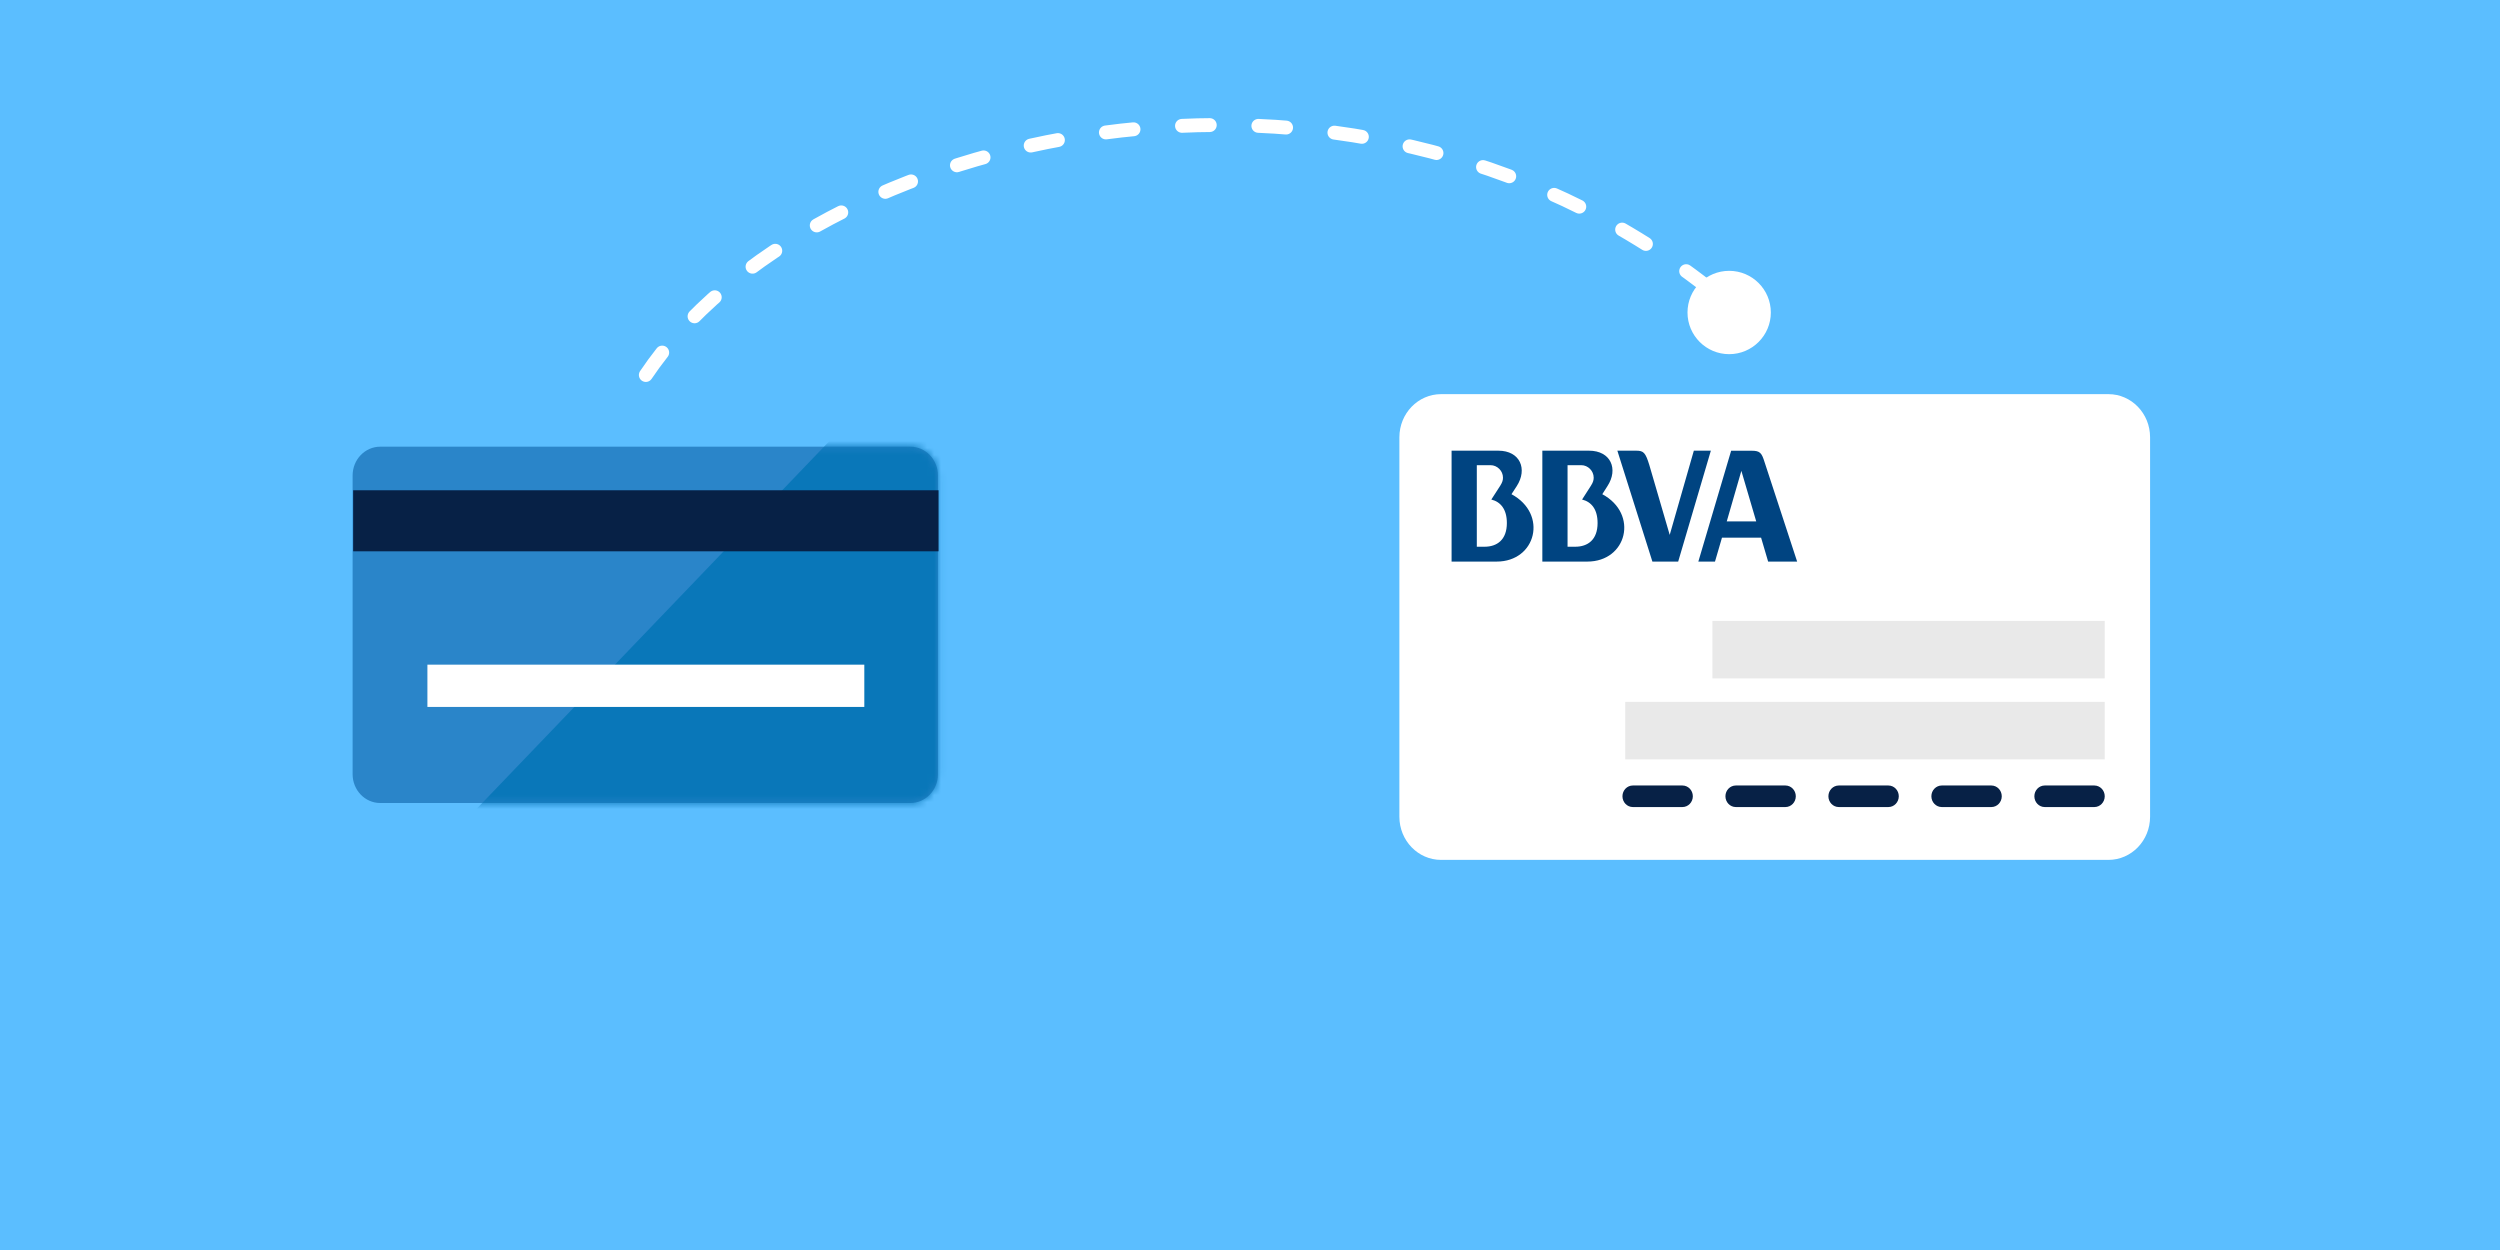 <?xml version="1.0" encoding="UTF-8"?>
<svg width="360px" height="180px" viewBox="0 0 360 180" version="1.1" xmlns="http://www.w3.org/2000/svg" xmlns:xlink="http://www.w3.org/1999/xlink">
    <rect x="0" y="0" width="360" height="180" fill="#333333" stroke="none"/>
    <!-- Generator: Sketch 53.2 (72643) - https://sketchapp.com -->
    <title>Illustration/Transferencias-MisCuentas</title>
    <desc>Created with Sketch.</desc>
    <defs>
        <rect id="path-1" x="0" y="0" width="360" height="180"></rect>
        <path d="M4.753,0.323 C2.556,0.323 0.777,2.179 0.777,4.471 L0.777,4.471 L0.777,47.485 C0.777,49.777 2.556,51.633 4.753,51.633 L4.753,51.633 L81.09,51.633 C83.286,51.633 85.065,49.777 85.065,47.485 L85.065,47.485 L85.065,4.471 C85.065,2.179 83.286,0.323 81.09,0.323 L81.09,0.323 L4.753,0.323 Z" id="path-3"></path>
        <path d="M6.518,0.756 C3.202,0.756 0.512,3.534 0.512,6.963 L0.512,6.963 L0.512,61.618 C0.512,65.047 3.202,67.825 6.518,67.825 L6.518,67.825 L102.608,67.825 C105.925,67.825 108.611,65.047 108.611,61.618 L108.611,61.618 L108.611,6.963 C108.611,3.534 105.925,0.756 102.608,0.756 L102.608,0.756 L6.518,0.756 Z" id="path-5"></path>
        <polygon id="path-7" points="0.161 11.938 69.209 11.938 69.209 20.217 0.161 20.217"></polygon>
        <polygon id="path-9" points="12.716 0.278 69.208 0.278 69.208 8.556 12.716 8.556"></polygon>
        <path d="M61.44,0.716 L68.572,0.716 C69.402,0.716 70.074,1.409 70.074,2.269 C70.074,3.126 69.402,3.821 68.572,3.821 L61.44,3.821 C60.61,3.821 59.94,3.126 59.94,2.269 C59.94,1.409 60.61,0.716 61.44,0.716 Z M46.612,0.716 L53.743,0.716 C54.574,0.716 55.245,1.409 55.245,2.269 C55.245,3.126 54.574,3.821 53.743,3.821 L46.612,3.821 C45.783,3.821 45.11,3.126 45.11,2.269 C45.11,1.409 45.783,0.716 46.612,0.716 Z M2.126,0.716 L9.258,0.716 C10.088,0.716 10.76,1.409 10.76,2.269 C10.76,3.126 10.088,3.821 9.258,3.821 L2.126,3.821 C1.296,3.821 0.625,3.126 0.625,2.269 C0.625,1.409 1.296,0.716 2.126,0.716 Z M16.955,0.716 L24.087,0.716 C24.917,0.716 25.587,1.409 25.587,2.269 C25.587,3.126 24.917,3.821 24.087,3.821 L16.955,3.821 C16.125,3.821 15.454,3.126 15.454,2.269 C15.454,1.409 16.125,0.716 16.955,0.716 Z M31.783,0.716 L38.916,0.716 C39.745,0.716 40.417,1.409 40.417,2.269 C40.417,3.126 39.745,3.821 38.916,3.821 L31.783,3.821 C30.953,3.821 30.282,3.126 30.282,2.269 C30.282,1.409 30.953,0.716 31.783,0.716 Z" id="path-11"></path>
    </defs>
    <g id="Illustration/Transferencias-MisCuentas" stroke="none" stroke-width="1" fill="none" fill-rule="evenodd">
        <mask id="mask-2" fill="white">
            <use xlink:href="#path-1"></use>
        </mask>
        <use id="bg" fill="#5BBEFF" xlink:href="#path-1"></use>
        <g id="Group-8" transform="translate(93, 18)">
            <path d="M150,27 C150,30.313 152.687,33 156,33 C159.313,33 162,30.313 162,27 C162,23.687 159.313,21 156,21 C152.687,21 150,23.687 150,27" id="Fill-4" fill="#FFFFFF"></path>
            <path d="M0,36 C23.674,0.793 100.634,-17.583 153,23.45" id="Path-2" stroke="#FFFFFF" stroke-width="2" stroke-linecap="round" stroke-dasharray="4,7" fill-rule="nonzero"></path>
        </g>
        <g id="Tarjeta" transform="translate(50, 64)">
            <g id="Group-11">
                <mask id="mask-4" fill="white">
                    <use xlink:href="#path-3"></use>
                </mask>
                <use id="Clip-10" fill="#2A85C9" xlink:href="#path-3"></use>
                <path d="M8.51,63.027 L91.283,-23.264 L103.992,48.799 C103.992,48.799 66.42,65.849 64.65,64.929 C62.881,64.006 32.382,62.163 32.382,62.163 L8.51,63.027 Z" id="Fill-9" fill="#0977B9" mask="url(#mask-4)"></path>
            </g>
            <polygon id="Fill-12" fill="#072146" points="0.857 15.389 85.149 15.389 85.149 6.598 0.857 6.598"></polygon>
            <polygon id="Fill-14" fill="#FFFFFF" points="11.547 37.798 74.461 37.798 74.461 31.711 11.547 31.711"></polygon>
        </g>
        <g id="Cheque" transform="translate(201, 56)">
            <mask id="mask-6" fill="white">
                <use xlink:href="#path-5"></use>
            </mask>
            <use id="Clip-17" fill="#FFFFFF" xlink:href="#path-5"></use>
            <g id="Plecas" mask="url(#mask-6)">
                <g transform="translate(32.873, 33.132)">
                    <mask id="mask-8" fill="white">
                        <use xlink:href="#path-7"></use>
                    </mask>
                    <use id="Clip-20" stroke="none" fill="#E9E9E9" fill-rule="evenodd" xlink:href="#path-7"></use>
                    <mask id="mask-10" fill="white">
                        <use xlink:href="#path-9"></use>
                    </mask>
                    <use id="Clip-23" stroke="none" fill="#E9E9E9" fill-rule="evenodd" xlink:href="#path-9"></use>
                </g>
            </g>
            <g id="Lineas" mask="url(#mask-6)">
                <g transform="translate(32.008, 56.395)">
                    <mask id="mask-12" fill="white">
                        <use xlink:href="#path-11"></use>
                    </mask>
                    <use id="Clip-39" stroke="none" fill="#072146" fill-rule="evenodd" xlink:href="#path-11"></use>
                </g>
            </g>
            <g id="Logo" mask="url(#mask-6)" fill="#004481">
                <g transform="translate(7.786, 8.079)">
                    <path d="M45.306,2.447 C44.893,1.134 44.659,0.827 43.448,0.827 L40.499,0.827 L35.775,16.789 L38.173,16.789 L39.18,13.342 L44.81,13.342 L45.825,16.789 L50.003,16.789 L45.306,2.447 Z M39.866,11.003 L41.97,3.724 L44.11,11.003 L39.866,11.003 Z" id="Fill-40"></path>
                    <path d="M21.944,7.086 L22.683,5.925 C24.287,3.476 23.181,0.819 20.028,0.819 L13.311,0.819 L13.311,16.789 L19.793,16.789 C25.494,16.789 27.217,9.927 21.944,7.086 L21.944,7.086 Z M16.942,14.651 L16.942,2.907 L18.925,2.907 C19.876,2.907 20.705,3.724 20.705,4.7 C20.705,5.044 20.632,5.359 20.312,5.859 L19.034,7.854 C20.371,8.186 21.266,9.249 21.266,11.238 C21.266,13.632 19.876,14.651 18.041,14.651 L16.942,14.651 Z" id="Fill-42"></path>
                    <path d="M8.867,7.086 L9.624,5.925 C11.209,3.476 10.12,0.819 6.971,0.819 L0.242,0.819 L0.242,16.789 L6.734,16.789 C12.427,16.789 14.148,9.927 8.867,7.086 M4.98,14.651 L3.875,14.651 L3.875,2.907 L5.86,2.907 C6.812,2.907 7.644,3.724 7.644,4.7 C7.644,5.044 7.569,5.359 7.251,5.859 L5.966,7.854 C7.299,8.186 8.203,9.249 8.203,11.238 C8.203,13.632 6.812,14.651 4.98,14.651" id="Fill-44"></path>
                    <path d="M28.722,2.904 C28.172,1.105 27.894,0.819 26.838,0.819 L24.113,0.819 L29.159,16.791 L32.872,16.791 L37.577,0.819 L35.127,0.819 L31.653,12.945 L28.722,2.904 Z" id="Fill-46"></path>
                </g>
            </g>
        </g>
    </g>
</svg>